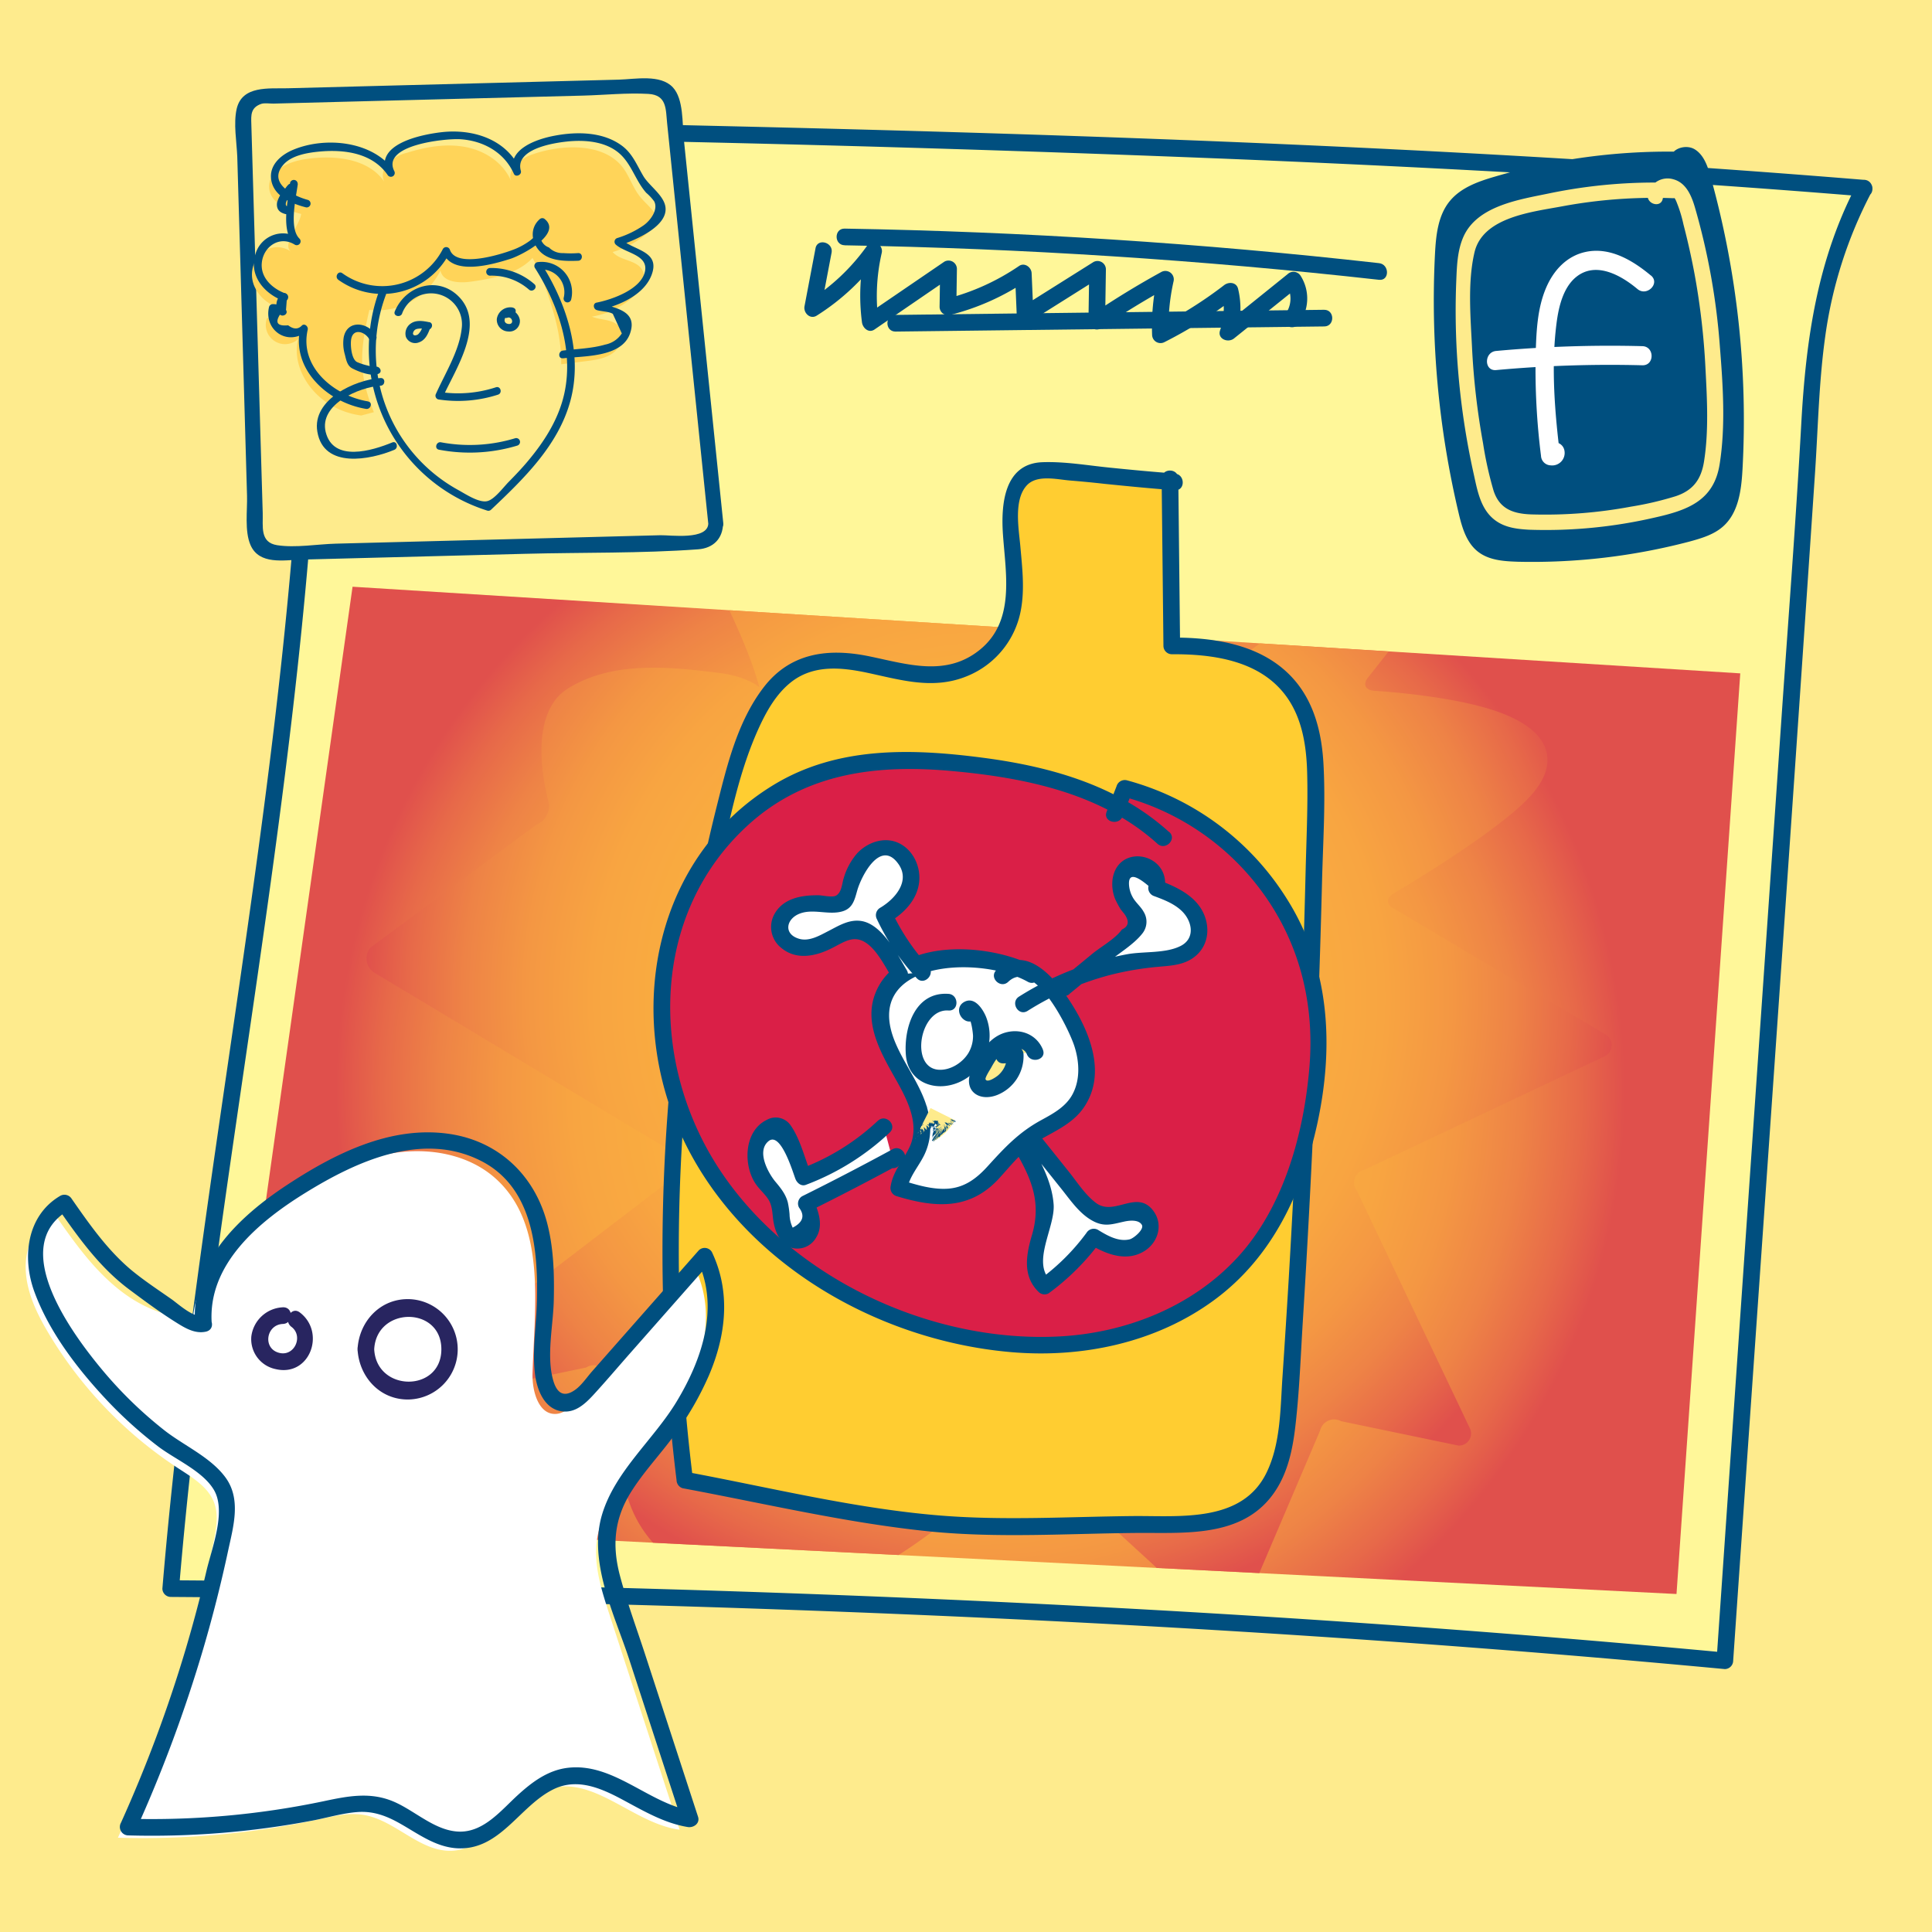 <svg xmlns="http://www.w3.org/2000/svg" xmlns:xlink="http://www.w3.org/1999/xlink" viewBox="0 0 580 580"><defs><style>.cls-1{fill:none;}.cls-2{isolation:isolate;}.cls-3{clip-path:url(#clip-path);}.cls-4{clip-path:url(#clip-path-2);}.cls-5{fill:#feeb8d;}.cls-6{fill:#231f20;}.cls-7{fill:#fff799;}.cls-8{fill:#004f7f;}.cls-9{fill:url(#radial-gradient);}.cls-10{fill:#feeb8c;}.cls-11{fill:#fff;}.cls-12{mix-blend-mode:multiply;}.cls-13{fill:#ffd459;}.cls-14{clip-path:url(#clip-path-3);}.cls-15{fill:url(#radial-gradient-2);}.cls-16{fill:#ffcd31;}.cls-17{fill:#da1f47;}.cls-18{fill:#282560;}</style><clipPath id="clip-path"><rect class="cls-1" y="1772.02" width="580" height="580"/></clipPath><clipPath id="clip-path-2"><rect class="cls-1" width="580" height="580"/></clipPath><radialGradient id="radial-gradient" cx="294.34" cy="327.33" r="193.51" gradientUnits="userSpaceOnUse"><stop offset="0.25" stop-color="#fbb040"/><stop offset="0.49" stop-color="#faad40"/><stop offset="0.63" stop-color="#f8a541"/><stop offset="0.74" stop-color="#f49743"/><stop offset="0.84" stop-color="#ee8346"/><stop offset="0.93" stop-color="#e76949"/><stop offset="1" stop-color="#e0504c"/></radialGradient><clipPath id="clip-path-3"><polygon class="cls-1" points="522.44 202.15 105.84 176.14 66.24 456.63 503.3 478.53 522.44 202.15"/></clipPath><radialGradient id="radial-gradient-2" cx="296.93" cy="299.69" r="187.63" xlink:href="#radial-gradient"/></defs><title>iiLAB -U1-concepts-03-HIJACKED ACCOUNT</title><g class="cls-2"><g id="Layer_3" data-name="Layer 3"><g class="cls-4"><rect class="cls-5" x="-29.46" y="-32.84" width="645" height="645"/><path class="cls-6" d="M350,465.62c3.22,0,3.22-5,0-5s-3.22,5,0,5h0Z"/><path class="cls-7" d="M559.69,56.48C421.17,45.13,252,40.35,113,38.44c-6.61-.09-14.49.5-17.82,6.22-1.79,3.07-1.7,6.85-1.59,10.4,4.62,141.41-30.69,280.85-42.37,421.85C207,478,362.78,484,517.85,498.57l24.58-356.69c2-29.61.9-54.82,17.26-85.4"/><path class="cls-8" d="M559.69,54C444.57,44.57,329,40.42,213.59,37.77q-42-1-84.07-1.59c-6.38-.1-12.8-0.41-19.18-0.23-5,.14-10.44.81-14.39,4.09-3.64,3-4.74,7.37-4.87,11.94-0.23,8.09.41,16.27,0.45,24.37C91.87,140,84.74,203.45,76,266.43,66.29,336.5,54.65,406.36,48.75,476.91a2.53,2.53,0,0,0,2.5,2.5c121.28,0.87,242.57,4.68,363.56,13.21q51.56,3.63,103,8.45a2.54,2.54,0,0,0,2.5-2.5c8.19-118.9,16.6-237.78,24.58-356.69,0.91-13.63,1.16-27.35,3.06-40.89a131.24,131.24,0,0,1,13.86-43.24c1.5-2.85-2.82-5.38-4.32-2.52-11.94,22.69-15.34,46.64-16.73,71.91-1.61,29.18-3.87,58.33-5.88,87.49l-12.5,181.34-7.07,102.62,2.5-2.5c-120.76-11.31-242-17.49-363.21-20.17Q103,474.75,51.25,474.41l2.5,2.5C64.06,353.59,92.23,232.16,96.1,108.24q0.71-22.71.24-45.44c-0.15-6.54-2.39-16.59,4.76-20.16,5.38-2.68,12.69-1.69,18.49-1.61q40.86,0.58,81.71,1.47Q287,44.36,372.72,47.85c62.38,2.63,124.74,6,187,11.13,3.21,0.26,3.19-4.74,0-5h0Z"/><polygon class="cls-9" points="522.44 202.15 105.84 176.14 66.24 456.63 503.3 478.53 522.44 202.15"/><path class="cls-10" d="M76.21,154.58l8.6-.21"/><path class="cls-8" d="M508.16,45.66a184.6,184.6,0,0,0-59.58,7.42c-5,1.46-10.11,3.32-13.37,7.32-3.54,4.33-4.13,10.3-4.42,15.88a276.88,276.88,0,0,0,7.11,77.78c1,4.22,2.28,8.71,5.65,11.44s7.89,3,12.16,3.14a185.76,185.76,0,0,0,51.53-6.07c3.66-1,7.44-2.12,10.22-4.69,4.49-4.14,5.31-10.83,5.65-16.93A271.79,271.79,0,0,0,513.52,53c-0.87-3.1-2-6.47-4.73-8.16s-7.39-.17-7.27,3.05"/><path class="cls-10" d="M449.15,108.23a357.78,357.78,0,0,1,43.9-1.44"/><path class="cls-11" d="M449.15,111.1a373.67,373.67,0,0,1,43.9-1.44c3.69,0.1,3.69-5.64,0-5.74a373.67,373.67,0,0,0-43.9,1.44c-3.65.33-3.68,6.08,0,5.74h0Z"/><path class="cls-11" d="M495.64,82.74c-5.38-4.5-12.24-8.67-19.57-7.12-5.68,1.2-9.62,5.47-11.86,10.64-2.77,6.4-3,13.55-3.2,20.42a207.63,207.63,0,0,0,1.61,30.15,3,3,0,0,0,2.87,2.87,3.75,3.75,0,0,0,4.19-4.27c-0.47-3.61-6.21-3.66-5.74,0l1.55-1.47,2.87,2.87c-1.61-12.94-2.74-26.69-1.09-39.69,0.61-4.82,1.93-10.77,5.92-14,5.93-4.78,13.48-.48,18.39,3.63,2.81,2.36,6.89-1.68,4.06-4.06h0Z"/><path class="cls-10" d="M502.23,54.9a155.72,155.72,0,0,0-37,3.12c-8.91,1.86-21.66,3.66-25.87,13-1.93,4.31-2,9.2-2.2,13.84q-0.38,10.08.15,20.17a228.11,228.11,0,0,0,5,36.77c1,4.4,1.79,9.55,5,13s7.5,4,11.81,4.23a145.49,145.49,0,0,0,37.49-3.62c9.88-2.2,17.87-5,19.63-16,1.84-11.45,1-23.87.08-35.37a203.54,203.54,0,0,0-7.42-41.53c-1-3.48-2.59-7.6-6.49-8.67a6.08,6.08,0,0,0-7.73,4.53c-0.52,2.94,4,4.2,4.5,1.24,0.28-1.58,2.21-1.12,3-.65s1.19,1.88,1.48,2.57a39.8,39.8,0,0,1,1.73,5.87q1.91,7.32,3.31,14.77A215.61,215.61,0,0,1,512,110.71c0.48,9.09,1,18.8-.44,27.83-0.85,5.33-3.23,8.66-8.49,10.42a97.3,97.3,0,0,1-13.44,3.14,140.27,140.27,0,0,1-29.88,2.33c-5.43-.19-9.57-1.58-11.38-7.15a110.27,110.27,0,0,1-3.15-14.23,219.57,219.57,0,0,1-3.32-29c-0.44-9-1.33-19.4.75-28.28,2.5-10.68,17.49-12.16,26.55-13.87a150.53,150.53,0,0,1,33-2.4c3,0.1,3-4.57,0-4.67h0Z"/><path class="cls-8" d="M144.2,133.6c3.22,0,3.22-5,0-5s-3.22,5,0,5h0Z"/><path class="cls-8" d="M244.82,74.57l-3.3,17.36c-0.38,2,1.7,4.07,3.67,2.82a68.39,68.39,0,0,0,19.27-18.21l-4.57-1.93a61.73,61.73,0,0,0-1.12,22.15c0.22,1.69,2,3.36,3.76,2.16L286,82.84l-3.76-2.16-0.17,11.46a2.53,2.53,0,0,0,3.16,2.41,73,73,0,0,0,23.23-10.42L304.7,82l0.53,12.55A2.52,2.52,0,0,0,309,96.68L330.74,83,327,80.84l-0.24,15.59a2.52,2.52,0,0,0,3.76,2.16q10-6.78,20.66-12.63l-3.67-2.82a66.64,66.64,0,0,0-1.64,17.38,2.53,2.53,0,0,0,3.76,2.16A130.34,130.34,0,0,0,371,89.13L366.85,88a20,20,0,0,1-.58,11.18c-0.86,2.6,2.41,3.85,4.18,2.43l19.63-15.76-3.93-.51a7.94,7.94,0,0,1-.5,9.28c-1.88,2.62,2.46,5.12,4.32,2.52a12.72,12.72,0,0,0,.5-14.32,2.54,2.54,0,0,0-3.93-.51L366.92,98.11l4.18,2.43a25,25,0,0,0,.58-13.84c-0.47-2-2.8-2.17-4.18-1.1a124.18,124.18,0,0,1-20.41,12.76l3.76,2.16a61.33,61.33,0,0,1,1.46-16.05,2.53,2.53,0,0,0-3.67-2.82Q338,87.49,328,94.27l3.76,2.16L332,80.84a2.52,2.52,0,0,0-3.76-2.16L306.48,92.36l3.76,2.16L309.7,82c-0.08-1.77-2.11-3.28-3.76-2.16a68.93,68.93,0,0,1-22,9.92l3.16,2.41,0.17-11.46a2.52,2.52,0,0,0-3.76-2.16L260,94.6l3.76,2.16a57.8,57.8,0,0,1,.94-20.82A2.51,2.51,0,0,0,260.15,74a61.91,61.91,0,0,1-17.48,16.42l3.67,2.82,3.3-17.36c0.6-3.14-4.22-4.49-4.82-1.33h0Z"/><path class="cls-8" d="M268.82,99.54L397.53,98c3.22,0,3.22-5,0-5L268.82,94.54c-3.22,0-3.22,5,0,5h0Z"/><path class="cls-8" d="M253.53,73.64Q333.94,75.05,414,84c3.19,0.36,3.17-4.65,0-5q-79.93-9-160.43-10.37c-3.22-.06-3.22,4.94,0,5h0Z"/><path class="cls-10" d="M214.89,157.1a5,5,0,0,1-4.86,5.53L82.38,165.95a5.46,5.46,0,0,1-5.58-5.28L73.12,34.51A5.42,5.42,0,0,1,78.38,29L196,25.9a6,6,0,0,1,6,5.25Z"/><path class="cls-8" d="M212.64,157.1c-0.07,5.17-11.47,3.5-14.39,3.58l-29.55.77-67.85,1.76c-5.54.14-12.15,1.32-17.65,0.46C77.94,162.84,79,158,78.87,154L77.07,92.62,75.45,37.2c-0.07-2.54-.27-4.86,2.93-6,1-.36,2.71-0.07,3.76-0.1l24.09-.63L175.1,28.7c6.44-.17,13.12-0.88,19.55-0.51,5.62,0.33,5.19,4.63,5.64,8.93l12,116.8,0.33,3.18c0.29,2.86,4.82,2.89,4.52,0L205.26,41.52c-0.45-4.41,0-11.82-3.27-15.3-3.73-4-11.32-2.44-16.17-2.31l-69.65,1.81-29.89.78c-5.51.14-13.59-.91-15.23,6.18-1,4.4,0,9.9.18,14.33l0.93,31.92,2,69.88c0.13,4.39-.78,10.66,1.05,14.83,2.62,6,10,4.5,15.25,4.36l67.12-1.74c17.28-.45,34.8-0.1,52-1.35,4.54-.33,7.43-3.2,7.49-7.8C217.19,154.19,212.68,154.19,212.64,157.1Z"/><g class="cls-12"><path class="cls-13" d="M76.29,85.76a8.94,8.94,0,0,1,1.79-9.48,7.33,7.33,0,0,1,9.33-.72c-2.93-2.06,2.55-7.78,3-11.34-4.4-1.06-9.52-3.58-9.61-8.11-0.1-5,5.86-7.57,10.77-8.32,8.78-1.35,19.35-.31,24.09,7.21-1.32-1.77-.73-4.44.77-6.06a12.78,12.78,0,0,1,5.79-3.09c5.72-1.78,11.82-2.85,17.7-1.68s11.26,4.78,13.5,10.18c-1.25-3.25,2.44-6.49,5.81-7.77,8.18-3.09,21.29-4.13,27.44,3.32,2.23,2.69,3.21,6.39,5.56,9.25,3.17,3.86,7.7,5.9,2.23,10.72a27.61,27.61,0,0,1-10.53,5.79c2.27,2.67,7.07,2.3,8.84,5.33,1.58,2.71-.44,6.11-2.79,8.2a24.62,24.62,0,0,1-12.28,5.86c2.65,1.12,6.08.7,8,2.83s0.93,6-1.41,7.88-5.48,2.3-8.45,2.67l-7.35.92A51.69,51.69,0,0,0,167,97c-1.33-5.61-4.32-14.53-7.13-19.56-4.47,4.83-11.93,6.2-18.64,7.13-3.51.49-8.3,0.13-9-3.35a21.53,21.53,0,0,1-14.08,11.36,21.05,21.05,0,0,1-7.26.45l0.21-.92c-3.22,13.67-3.5,20,1.13,31.63l-3.78,1c-13.72-1.85-21.35-14-18.9-23a5.79,5.79,0,0,1-9.4-6.23,3.34,3.34,0,0,1,3,1.17,3,3,0,0,1,.33-4.44A11.5,11.5,0,0,1,76.29,85.76Z"/></g><path class="cls-8" d="M147.12,82.76a17,17,0,0,1,11.67,4.17c1.12,1,2.75-.66,1.63-1.63a19.51,19.51,0,0,0-13.3-4.84,1.15,1.15,0,0,0,0,2.3h0Z"/><path class="cls-8" d="M154,92.34a4.08,4.08,0,0,0-4.85,3.41,3.52,3.52,0,0,0,3.41,3.76,3.13,3.13,0,0,0,3.51-3.35c-0.23-2-2.3-3.79-4.33-3-1.38.51-.78,2.74,0.61,2.22s2.17,2.11.27,1.87c-2.08-.27-1-3,0.76-2.66,1.45,0.29,2.07-1.93.61-2.22h0Z"/><path class="cls-8" d="M128.87,96.73c-1.81-.38-3.91-0.74-5.54.39a3.65,3.65,0,0,0-1.48,4,3,3,0,0,0,3.94,1.65c1.87-.64,2.67-2.46,3.31-4.18,0.52-1.39-1.71-2-2.22-.61a5.09,5.09,0,0,1-1.36,2.38c-0.47.35-1.46,0.57-1.54-.22a1.54,1.54,0,0,1,1.17-1.39,6.32,6.32,0,0,1,3.11.17c1.45,0.3,2.06-1.92.61-2.22h0Z"/><path class="cls-8" d="M120.72,94.1a9.28,9.28,0,0,1,17.88,4.56c-0.72,6.67-5,13.47-7.72,19.56a1.17,1.17,0,0,0,.69,1.69,39.08,39.08,0,0,0,17.93-1.43c1.41-.45.81-2.67-0.61-2.22a36.54,36.54,0,0,1-16.71,1.43l0.69,1.69c3.69-8.32,13-21.8,5-30.19-6.24-6.52-16.09-3.56-19.35,4.3-0.57,1.37,1.66,2,2.22.61h0Z"/><path class="cls-8" d="M112.86,100.74c-2.3-4.1-8.67-4.89-9.69.59a12.06,12.06,0,0,0,.36,5.11c0.39,1.54.67,3.29,2.14,4.11,1.88,1,5.86,2.59,8,1.64,1.35-.6.18-2.59-1.16-2,0.25-.11-0.54-0.12-0.71-0.15a15,15,0,0,1-1.49-.32,18.6,18.6,0,0,1-3.06-1c-1.73-.77-2.1-5-1.84-6.78,0.53-3.54,4.15-2.43,5.48-.06a1.15,1.15,0,0,0,2-1.16h0Z"/><path class="cls-8" d="M114.27,113.48c-7.66.51-20.67,6.43-19,16.12,1.89,11.27,16,8.41,23.11,5.44,1.35-.56.76-2.79-0.61-2.22-6,2.47-17.73,6.07-20-3.15-2-8.33,10.09-13.46,16.5-13.88,1.47-.1,1.48-2.4,0-2.3h0Z"/><path class="cls-8" d="M131.77,135a49.35,49.35,0,0,0,23.5-1.22,1.15,1.15,0,0,0-.61-2.22,46.75,46.75,0,0,1-22.27,1.22c-1.45-.27-2.07,1.95-0.61,2.22h0Z"/><path class="cls-8" d="M85.7,88.1c-4-1.47-7.74-4.87-7.06-9.57s5.44-7.86,9.89-5.06a1.16,1.16,0,0,0,1.4-1.81c-3.3-3.12-1-12.54-.51-16.56l-2.26.31c-0.27-.78-1.41,1.07-2,1.81a8.52,8.52,0,0,0-2,3.68c-0.28,2.54,1.5,3.3,3.74,3.58,1.47,0.18,1.45-2.13,0-2.3-3.65-.45,2.93-5.88,2.41-7.37a1.16,1.16,0,0,0-2.26.31C86.52,60,84.18,69.39,88.29,73.29l1.4-1.81a8.61,8.61,0,0,0-12.9,4.46c-2.27,6.57,2.39,12.19,8.3,14.38,1.39,0.52,2-1.71.61-2.22h0Z"/><path class="cls-8" d="M110.48,120.5c-10.07-1.65-20.69-10.24-18.1-21.54,0.2-.88-0.83-1.94-1.69-1.3q-1.72,1.88-4.18,0-4.8.45-2.46-3.21c0.93,0.8,2.59-.24,1.81-1.4l0.24-3.11a1.15,1.15,0,0,0-1.63-1.63,4.31,4.31,0,0,0-.6,5.9l1.81-1.4a5.32,5.32,0,0,0-3.8-1.51,1.16,1.16,0,0,0-1.11.85c-1.62,6.82,5.3,11.77,11.09,7.53l-1.69-1.3c-2.86,12.49,8.3,22.51,19.71,24.37,1.45,0.24,2.07-2,.61-2.22h0Z"/><path class="cls-8" d="M169,107.58c6.1-.76,17.62-0.16,20.15-7.49,2.42-7-4.78-7.63-9.46-9.22v2.22c5.89-1.17,13.62-4.44,15.92-10.54,2.76-7.31-5.47-7.31-9.18-10.78l-0.51,1.92c4.39-1.41,15.21-5.81,13.77-12-0.77-3.31-4.84-6-6.52-8.78-2-3.35-3.24-6.78-6.48-9.18-5.68-4.2-13.51-4.26-20.17-3-5.33,1-14.46,4-12.39,11.16l2.1-.89C152.13,41.8,142,38.6,132.53,39.69c-5.92.69-20.78,3.55-16.19,12.81l2-1.16C112,42.29,97.6,40.91,87.93,45c-3.77,1.59-7.32,4.75-6.47,9.23,0.9,4.78,6.16,6.92,10.31,8A1.15,1.15,0,0,0,92.38,60c-4.15-1.11-12-4.9-7.45-10.38,2.45-3,7.39-3.78,11-4.12,7.43-.68,15.83.4,20.42,7a1.15,1.15,0,0,0,2-1.16c-3.92-7.92,15.57-9.79,19.72-9.55,6.93,0.41,13.31,3.89,16.19,10.37,0.53,1.2,2.46.34,2.1-.89-2-7,11.54-8.71,15.72-8.93,4.74-.25,10.09.46,13.8,3.66s4.9,8.25,8.12,11.88a14.92,14.92,0,0,1,2.4,2.58c1.26,2.45-1.08,5.71-3.2,7.2a28.86,28.86,0,0,1-7.88,3.8,1.16,1.16,0,0,0-.51,1.92c2.77,2.58,9.7,3.05,8.85,7.92-1,5.56-10,8.65-14.56,9.55-1.19.24-1,1.88,0,2.22,1.28,0.43,3.83.43,4.88,1.17l2.69,5.86a7.72,7.72,0,0,1-5,3.35c-4,1.17-8.53,1.28-12.68,1.8-1.45.18-1.47,2.49,0,2.3h0Z"/><path class="cls-8" d="M101.57,84A22.69,22.69,0,0,0,135,75.85l-2.1-.28c2.64,7.42,14.93,3.84,20.3,2.14,3.21-1,16-7.57,10.19-12.06a1.16,1.16,0,0,0-1.4.18c-2.65,2.35-2.64,6.08-.56,8.87,2.77,3.73,7.95,3.74,12.14,3.58,1.48-.06,1.48-2.36,0-2.3a30.67,30.67,0,0,1-4.47,0,5.67,5.67,0,0,1-4.3-1.69,3.86,3.86,0,0,1-2.6-3.89q0.14-2.34-1-.29a10.28,10.28,0,0,1-2.64,2.52,20.6,20.6,0,0,1-4.66,2.4C150,76.5,137,80.49,135.07,75a1.17,1.17,0,0,0-2.1-.28A20.44,20.44,0,0,1,102.74,82c-1.22-.84-2.37,1.15-1.16,2h0Z"/><path class="cls-8" d="M113.64,87.85a50.81,50.81,0,0,0,32.68,65.45,1.16,1.16,0,0,0,1.12-.3c9.7-9.18,20.09-19.2,23.75-32.5,3.89-14.12-1-29.29-8.63-41.25l-0.69,1.69a6.83,6.83,0,0,1,7.37,8.39,1.15,1.15,0,0,0,2.22.61,9.11,9.11,0,0,0-10.2-11.22,1.16,1.16,0,0,0-.69,1.69c7.43,11.65,12.31,26.51,8.19,40.23-1.89,6.31-5.49,11.95-9.64,17-2,2.47-4.21,4.8-6.45,7.07-1.58,1.61-4.27,5.27-6.43,5.74-2.46.54-6.38-2.08-8.58-3.29a47.76,47.76,0,0,1-21.8-58.7c0.49-1.4-1.73-2-2.22-.61h0Z"/><g class="cls-14"><g class="cls-12"><path class="cls-15" d="M228.91,210.06C225,192.57,215,177.08,209,160.21s2.73-45.89,2.73-45.89a3.79,3.79,0,0,1,6.07-2.17L296,179.77c2,2.21,4.67,1.82,5.94-.88l23.53-44.76a4.34,4.34,0,0,1,6.83-1.14s17.57,15.19,20.32,29.41,9,36.62,9,36.62c0.8,2.87,3.42,3.78,5.82,2,0,0,36.28-26.7,57.62-40.14,6-3.76,13.13-1.31,13.13-1.31a3.92,3.92,0,0,1,2.08,6.23l-29.31,37.28c-2,2.21-1.2,4.16,1.78,4.32,0,0,24.51,1.37,38.38,6.81,5.91,2.32,12.33,6.09,13.32,12.36s-4,11.88-8.78,16.11C443,253.83,418.5,268.14,418.5,268.14c-2.57,1.5-2.43,3.68.32,4.83l63.35,37.69a3.71,3.71,0,0,1-.3,6.37l-72.38,34.2a3.86,3.86,0,0,0-2.19,6.14l33.92,71.32a3.62,3.62,0,0,1-3.41,5.28l-35.2-7.32a4.35,4.35,0,0,0-6.32,2.84l-23.93,56.09a4.94,4.94,0,0,1-7.19,1.54l-52.93-48.54a4.22,4.22,0,0,0-6.78-.72s-31.16,31.07-54.26,38.09-52.66-.89-61.67-23.29c-5.73-14.25-8.37-39.57-8.37-39.57-0.31-3-2.64-4.11-5.18-2.55l-57.59,11.95c-3,0-3.65-1.64-1.48-3.69L204.19,352c2.69-1.28,2.73-3.43.07-4.79l-92-55.28a5.12,5.12,0,0,1-1.13-7.39l49.94-37a6,6,0,0,0,3.55-7.12s-7.43-25.44,5.88-33.73,30.28-6.59,45.83-4.61c7,0.89,16.18,4.51,14.91,11.46"/></g></g><path class="cls-16" d="M352.76,144.65c-15.64-1.1-21.28-2.2-36.92-3.29-2.89-.2-6-0.34-8.44,1.81-7.69,6.67-1.73,23.72-2.89,36.57-1.65,18.18-17.82,24.8-30.43,22.7S248,194,236.66,202.36c-9.26,6.81-14.17,21.57-17.86,35.6-17.21,65.38-21.82,137.57-13.2,206.39,90.81,16.89,63.83,13.69,147.22,13.21,11-.06,23.78-1.67,29.94-14.84,3.15-6.74,3.82-15.19,4.38-23.28q6.13-89.06,7.78-178.6c0.14-7.58.23-15.4-1.69-22.45-5.83-21.41-25.51-24.67-41.44-24.5l-0.54-50.23"/><path class="cls-8" d="M352.76,142.15c-6.61-.48-13.2-1.11-19.79-1.78s-13.46-1.86-20.05-1.61c-11.57.44-12.45,12.86-11.82,21.77,0.83,11.9,3.67,25.94-6.95,34.54-10.07,8.16-21.66,4.35-33,2-12.24-2.56-23.74-1.27-31.81,9.17s-11.18,24-14.3,36.34a539.7,539.7,0,0,0-14.7,92.64,560.85,560.85,0,0,0,2.77,109.15,2.58,2.58,0,0,0,1.84,2.41c24.66,4.59,49.45,10.49,74.45,13,20.4,2,41.19.61,61.65,0.42,13.64-.13,30.25,1.46,40-10.18,5.16-6.13,6.91-14,7.82-21.82,1.22-10.43,1.59-21,2.24-31.48q4.11-65.93,5.77-132c0.29-11.71,1.08-23.58.44-35.28-0.47-8.64-2.42-17.33-7.87-24.25-9-11.4-24-13.86-37.68-13.78l2.5,2.5-0.54-50.23c0-3.22-5-3.22-5,0l0.54,50.23a2.54,2.54,0,0,0,2.5,2.5c12.24-.07,26.2,1.8,34.11,12.28,5.05,6.69,6.33,15.22,6.54,23.38,0.26,9.87-.23,19.8-0.47,29.67q-1.48,61.08-5.06,122.08Q386,398.64,385,413.49c-0.64,9.48-.53,19.92-4.79,28.64-7.35,15.08-26,12.88-40,13-19.24.19-38.73,1.4-57.94-.16-25.53-2.07-50.93-8.38-76.05-13.06l1.84,2.41a552.36,552.36,0,0,1,8-184.49c3-14,5.93-28.8,12-41.84,2.25-4.83,5.08-9.72,9.3-13.1,6.77-5.44,15.26-4.58,23.2-2.88,10.25,2.2,19.86,5.15,30,.87a26.56,26.56,0,0,0,15.9-19.66c1.2-6.34.42-12.79-.14-19.15-0.47-5.31-2.11-14.1,2-18.43,3.06-3.21,9-1.71,12.86-1.39,3.45,0.28,6.91.61,10.35,1,7,0.71,14.07,1.41,21.13,1.92,3.21,0.23,3.2-4.77,0-5h0Z"/><polygon class="cls-8" points="299.08 335.34 299.08 335.49 299.21 335.11 299.08 335.34"/><path class="cls-8" d="M298.84,336.82l0.11-.14a7.92,7.92,0,0,0,.43-1.65,3.51,3.51,0,0,0-.43,1s0.21-.46.22-0.3c-0.12.32-.15,0.26-0.3,0.69s0.12-.27.14-0.08Z"/><path class="cls-8" d="M299.29,335.72l-0.2.54A3.13,3.13,0,0,0,299.29,335.72Z"/><path class="cls-8" d="M299.38,335.62a1.9,1.9,0,0,1-.16.48l0.31-.71Z"/><path class="cls-8" d="M299.56,335.74l0-.06C299.64,335.57,299.6,335.66,299.56,335.74Z"/><path class="cls-8" d="M299.69,335.69c0.08-.25,0-0.11-0.08,0v0a1.2,1.2,0,0,1-.27.57c-0.08.1,0.11-.4-0.05-0.08l-0.11.43A9.24,9.24,0,0,0,299.69,335.69Z"/><path class="cls-8" d="M299.56,335.74l0,0C299.5,335.85,299.52,335.8,299.56,335.74Z"/><polygon class="cls-8" points="299.48 335.65 299.42 335.74 299.34 335.96 299.48 335.65"/><path class="cls-8" d="M299.86,335.72c-0.31.68-.08-0.13-0.32,0.4a2.09,2.09,0,0,1-.28.89l0.15-.19A7.71,7.71,0,0,0,299.86,335.72Z"/><path class="cls-8" d="M299.19,337.49l0.07-.11Z"/><path class="cls-8" d="M300,336.49l-0.25.3-0.24.3a2.93,2.93,0,0,1,.3-0.48,1.46,1.46,0,0,0-.25.21c0.29-.63.11,0,0.36-0.57,0,0-.12,0-0.4.52l0.14-.45-0.3.7c-0.07.21,0.3-.52,0.08,0a1.69,1.69,0,0,1-.23.41c0.1-.12-0.18.57-0.08,0.51S299.82,336.78,300,336.49Z"/><polygon class="cls-8" points="299.65 337.22 299.52 337.49 299.7 337.13 299.65 337.22"/><path class="cls-8" d="M300.28,336.45l-0.31.37,0.16-.33-0.32.53c-0.31.62,0.18-.14,0.29-0.22a4,4,0,0,1-.5.89s0.07-.17.06-0.23c-0.35.7,0.07,0.12,0.22,0a0.42,0.42,0,0,0,.09-0.21l0.16-.17C300.39,336.58,300.43,336.43,300.28,336.45Z"/><path class="cls-8" d="M300.15,336.37c0.05,0,0,0,0,.11C300.23,336.31,300.28,336.19,300.15,336.37Z"/><path class="cls-8" d="M299.92,337.44s0,0,0,0S299.88,337.48,299.92,337.44Z"/><path class="cls-8" d="M300.32,336.73v0.09l0.16-.28A0.66,0.66,0,0,0,300.32,336.73Z"/><path class="cls-8" d="M301.13,338.87c0.22-.18.32-0.27,0.25-0.27a1.69,1.69,0,0,1,.46-0.25,4.51,4.51,0,0,1,.63-0.5,2,2,0,0,1-.39.08,3.81,3.81,0,0,0,.31-0.26c-0.25.07-.6,0.19-0.42-0.09s-0.12-.1-0.31,0c-0.09-.35-0.56-0.29-0.6-0.75l-0.48.55a2.14,2.14,0,0,1,.24-0.41c0,0.08,0,0,0,0,0.33-.55-0.18-0.07-0.1-0.31a8,8,0,0,1-.51.71c0.47-.66-0.08,0,0.42-0.81,0.06-.24-0.4.59-0.39,0.43a3.66,3.66,0,0,0-.26.54,0.81,0.81,0,0,0-.24.25c0,0.24.69-.44,1-0.52l-0.3.34c0.27-.19.43-0.1,0,0.5a1.76,1.76,0,0,0,.59-0.46,0.55,0.55,0,0,0-.14.24l0.22-.21s-0.31.37-.24,0.39a4.34,4.34,0,0,1,.64-0.61c-0.28.38-.51,0.71-0.76,1,0.09-.09.2-0.2,0.32-0.34a0.63,0.63,0,0,0,.32-0.23,3.55,3.55,0,0,1-.56.56c-0.08.16,0.7-.5,0.48-0.23l0.31-.3a1.18,1.18,0,0,0,0,.32,1.74,1.74,0,0,1-.65.41,2.26,2.26,0,0,1-.23.27c0.25-.17.6-0.39,0.85-0.53C301.06,338.78,301.15,338.83,301.13,338.87Z"/><path class="cls-8" d="M300.76,338.91l-0.19.13s0.07,0,.05,0Z"/><path class="cls-8" d="M301.13,338.87l-0.05,0A0.1,0.1,0,0,0,301.13,338.87Z"/><path class="cls-8" d="M302,337.55l0,0a0.12,0.12,0,0,1,0,0Z"/><path class="cls-8" d="M300.49,338.81l0.3-.35A1.7,1.7,0,0,0,300.49,338.81Z"/><path class="cls-8" d="M300.54,338.17c-0.06,0-.14.15-0.24,0.24A0.51,0.51,0,0,0,300.54,338.17Z"/><polygon class="cls-8" points="300.73 339.04 300.87 338.99 300.97 338.94 300.73 339.04"/><path class="cls-8" d="M303.28,338.88c0.42-.3.09-0.24,0.14-0.36-0.3,0-1,.54-1.09.46l0.92-.52c-0.12-.09,0-0.39-0.88,0a1.45,1.45,0,0,1,.37-0.24,6.74,6.74,0,0,1-1,.52,7.13,7.13,0,0,0,1-.74l0.07,0a1.82,1.82,0,0,1-.43,0,2.46,2.46,0,0,1-.59.41,4.14,4.14,0,0,1-.5.39,2.6,2.6,0,0,0,.45-0.18c-0.27.23-.1,0-0.37,0.28l0.29-.15a3.4,3.4,0,0,0-.34.26,0.47,0.47,0,0,1,.37-0.15l-0.11.06a0.73,0.73,0,0,0,.49-0.26l-0.46.35,0.33-.23c-0.08.17-.86,0.69-0.39,0.53a1.32,1.32,0,0,1,.36-0.2c0.21-.19-0.29.11-0.35,0.1a8.61,8.61,0,0,0,1-.58,2,2,0,0,1-.72.61c0,0.09.42-.13,0.25,0.06l-0.13.07c0.58-.31-0.23.19,0.39-0.08l0.11-.11a0.46,0.46,0,0,1,.31-0.11l-0.2.11a2.24,2.24,0,0,1,.67-0.22,1.06,1.06,0,0,0-.45.08A1.81,1.81,0,0,1,303.28,338.88Z"/><path class="cls-8" d="M301.37,339.09l0.2-.11Z"/><path class="cls-8" d="M302.67,339.53c-0.09.07-.39,0.13-0.58,0.22,0.33-.07.63-0.25,1.12-0.38-0.26.12,0.23,0,.25,0-0.28.05-.89,0.25-1,0.28,0.18,0-.12.07-0.13,0.09,0.37-.14.26,0,0.66-0.16s0.68-.06.41,0-0.23,0-.25,0c-0.52.09-.26,0.1-0.73,0.18,0.74-.09.8,0.18,1.94,0,0.22-.05-0.08-0.07-0.14-0.1a2.22,2.22,0,0,1-.83.07c0.18-.05-0.22-0.07.21-0.11l0.45,0a0.65,0.65,0,0,0-.35-0.76l0,0.11a1.67,1.67,0,0,1-.48.08l-0.68.32s-0.07,0,.18-0.11a6.4,6.4,0,0,0-.71.3c-0.13,0,.13-0.1-0.32.1s0.48-.18,0,0.07Z"/><polygon class="cls-8" points="302.23 339.55 302.57 339.4 302.39 339.45 302.23 339.55"/><path class="cls-8" d="M303.74,338.87c-0.15.07-.23,0.08-0.38,0.16S303.5,339,303.74,338.87Z"/><path class="cls-8" d="M302.39,339.88l0.15,0,0.14,0Z"/><path class="cls-8" d="M304.6,340.27c-0.12-.14-0.5-0.18-0.15-0.33-0.53,0-.94.06-1.43,0.05-0.1,0,.8,0,1,0.09-0.43,0,.13.09,0,0.15A4.49,4.49,0,0,1,304.6,340.27Z"/><path class="cls-8" d="M302.91,340.38s0.39,0.15.16,0.12-0.43-.12-0.35-0.12a0.84,0.84,0,0,0-.35,0l0.35,0.08c-0.15,0,.6.21,0.21,0.19a7.19,7.19,0,0,0,.68.26c-0.59-.14-0.59-0.17-1.12-0.32l1.52,0.56c-0.79-.18.16,0.22-0.46,0,0,0-.19-0.11-0.11-0.09-0.86-.38.16,0.13,0,0.11l-0.74-.37c0.12,0.08.62,0.41,0.08,0.15l-0.37-.22a2,2,0,0,1,.61.58l-0.47-.3c0.58,0.51.26,0.09,1.39,1-1.39-1,.46.4-0.09,0.09s-0.29-.29-0.92-0.72c0.71,0.54.21,0.18,0.42,0.38-0.67-.53-0.09,0-0.85-0.63l0.63,0.55,0.63,0.59c-0.38-.3-0.32-0.22-0.23-0.1a3,3,0,0,1,.52.43,2.8,2.8,0,0,0,.56.44c-0.22-.37-0.41-0.73-0.13-0.75-0.73-.5,0-0.11-0.6-0.53l0.68,0.4a2.8,2.8,0,0,0-.68-0.42,1.49,1.49,0,0,1,.62.28,1.9,1.9,0,0,0-.62-0.41l0.82,0.4c-0.26-.48-0.88-1-0.48-1.17l-0.54-.11c0.29-.08-1.33-0.42-0.12-0.32l-0.5-.09c0.29,0.05.85,0.08,1.21,0.16-0.19-.06,0-0.08-0.18-0.14l-0.23,0c-0.47-.09-0.2-0.1.18-0.1a9,9,0,0,0-1.4,0c1.09,0.22-1-.06-0.56,0A7.05,7.05,0,0,0,302.91,340.38Z"/><path class="cls-8" d="M304.41,340.46l-0.15,0Z"/><path class="cls-8" d="M303.51,342.11a0.12,0.12,0,0,0,0,.06C303.71,342.34,303.6,342.22,303.51,342.11Z"/><polygon class="cls-8" points="304.03 340.23 304.02 340.23 304.03 340.23 304.03 340.23"/><polygon class="cls-8" points="302.67 340.1 302.66 340.13 302.91 340.13 302.67 340.1"/><path class="cls-8" d="M302.7,341.61L303,342Z"/><path class="cls-8" d="M302.42,341.89h0C302.38,341.83,302.39,341.85,302.42,341.89Z"/><path class="cls-8" d="M301.74,342.42l0.17,1,0-.14-0.05-.2a7.1,7.1,0,0,0,.15,1.12l0-.24c0-.37.14,0.51,0.25,0.75a4.3,4.3,0,0,1,0-.84,2.13,2.13,0,0,1,.13.49,3.16,3.16,0,0,0-.08-0.78c0.3,1.12.32,1,.31,0.79s-0.06-.53.22,0.23c0-.14.16,0.12,0.08-0.28,0.17,0.55.09,0.1,0.32,0.74-0.5-1.35.5,0.78-.2-0.95a2.6,2.6,0,0,0,.25.38,0.52,0.52,0,0,1,.07.21c0.21,0.4-.26-0.7.14,0.13,0.08,0.1,0,0-.06-0.21l-0.41-.87,0.18,0.31,0.18,0.32,0.43,0.83a4.14,4.14,0,0,1-.33-0.81,8.27,8.27,0,0,1-.48-0.89,8.8,8.8,0,0,0-.56-1.22,2.77,2.77,0,0,1,.4.77s-0.08-.12.29,0.53l0.62,1.35c0.06,0.06.1,0.07,0.11,0a3.06,3.06,0,0,0-.17-0.58c0.09,0.06.24,0.47,0.3,0.51,0.28,0.27-.5-1.11-0.23-0.79l0.27,0.47c-0.36-.65.15-0.08,0-0.51l-0.2-.27-0.25-.36a2.56,2.56,0,0,0,.37.5,0.83,0.83,0,0,0-.11-0.23c-0.19-.33-0.43-0.71,0-0.19-0.77-1-1.19-1.65-1.27-1.78l0.74,0.92c-0.24-.25,0,0,0.28.46a9.88,9.88,0,0,1,.66,1,2.92,2.92,0,0,0-.29-0.69l0.38,0.5a2,2,0,0,0-.35-0.55c-0.22-.29-0.49-0.62-0.17-0.31l0.34,0.4c0-.24.58,0.05-0.12-0.79l-1.56-1.41c0.32,0.35,1,1.06,1.31,1.47L303,342c0.25,0.26.44,0.49,0.62,0.7l0.27,0.3,0.19,0.19c0.12,0.16,0,.06-0.09,0s-0.25-.24-0.07,0l-1.44-1.61,0.37,0.44-0.54-.6c0.9,1.08-.36-0.33,0,0.18l0.14,0.13a5,5,0,0,1,.48.63c-0.58-.69-0.5-0.59-0.76-0.88,0.32,0.43,1,1.4,1,1.45-0.76-1-.43-0.49-1.07-1.38a11.69,11.69,0,0,1,.69,1.08c0.15,0.25.05,0.16-.34-0.44l-0.12-.21,0,0-0.16-.25s0.51,0.82.15,0.27l-0.26-.43c-0.13-.19,1.08,1.84.41,0.8,0.34,0.57.35,0.69,1.1,2-0.27-.43-0.87-1.48-0.78-1.25,0.62,1.15-.25-0.36.14,0.4-0.63-1.24-.18-0.34-0.79-1.51-0.25-.44.54,1.08,0.37,0.82l-0.46-.88c0.2,0.39.65,1.29,0.15,0.35l0.41,0.79c-0.24-.43-0.16-0.22-0.62-1.09l0.68,1.44c-0.41-.8-0.45-0.86-0.34-0.57l0.27,0.65c0.1,0.25.28,0.66,0.32,0.8l-0.11-.18c0-.08-0.13-0.26-0.19-0.4l-0.2-.49c-0.06-.08-0.44-0.9,0,0.24,0.11,0.32-.37-0.81-0.47-1,0.31,0.78.12,0.44,0,.22s-0.18-.32.25,0.84c0,0,.09.15,0.16,0.28a0.35,0.35,0,0,0,.13.17c0,0.18.16,0.49,0.14,0.51a1.14,1.14,0,0,0-.27-0.38l0-.15a3.44,3.44,0,0,0-.13-0.39l-0.27-.74c-0.33-.78-0.17-0.3-0.08.08S302.1,343.45,301.74,342.42Z"/><path class="cls-8" d="M302.45,343l-0.41-.84,0.32,0.69C302.32,342.71,302.33,342.71,302.45,343Z"/><path class="cls-8" d="M302.36,342.81l0.12,0.31s0,0,0-.14Z"/><path class="cls-8" d="M301.65,342.54c0-.06-0.07-0.18,0,0S301.7,342.73,301.65,342.54Z"/><polygon class="cls-8" points="301.71 342.9 301.79 343.13 301.75 342.98 301.71 342.9"/><path class="cls-8" d="M300.18,342.65l-0.23.42c0.05-.26-0.15,0,0-0.44-0.24.54-.2-0.11-0.43,0.75,0.41-.08.81,0.72,1.27,0.16l-0.09.32c0.23-.6.25,1,0.44-0.38l0,0.73c0.1,0.27.15-1,.26-0.12l0-.31s0,0.16.06,0.18l0-.14c0-.27.08-0.21,0.15,0s0,0.08,0,.14c0,0.27.05-.22,0.1-0.19a1.6,1.6,0,0,1,0,.45c0.1-.25.29,0.61,0.21-0.49a2.39,2.39,0,0,1-.06-0.49c-0.07-.23-0.11-0.24-0.11-0.12l0,0.38h0c0.06,1.08-.07-0.28-0.12.13,0-.43,0-0.4,0-0.63-0.33-1.24,0,.8-0.31-0.74v0c0-.16,0,0.11,0,0.23s0.09,0.34.1,0.44,0,0.56,0,.75c0-.5,0,0.21-0.09-0.06a2.44,2.44,0,0,1,0-.61l0,0.26a0.6,0.6,0,0,1,0-.29v-0.25l-0.05-.3a3.56,3.56,0,0,1,0,.78c-0.05-.58-0.24-0.57-0.39-0.23a1.54,1.54,0,0,1,.09-0.35c0-.11-0.08.08-0.12,0.4s-0.19,0-.21-0.38l0,0.34c-0.16.5-.08-0.5-0.25-0.26h0a1.29,1.29,0,0,1-.31.58A5.28,5.28,0,0,0,300.18,342.65Z"/><path class="cls-8" d="M299.55,343.1l0.19-.39a1.51,1.51,0,0,0-.35.66c0.07-.07,0,0.14.13-0.1C299.53,343.2,299.59,343.05,299.55,343.1Z"/><path class="cls-8" d="M298.67,342.64c-0.07.08-.15,0.23-0.23,0.34,0.23,0.07.54,0,.47,0.41a2.18,2.18,0,0,0,.44-0.54l-0.14.44c0.15-.24.1,0.3,0.33-0.42,0-.06-0.16.3-0.15,0.16l0.1-.23-0.11,0,0.15-.28c0.09-.48-0.46.83-0.48,0.48l0.28-.58c-0.06-.09-0.21.08-0.09-0.31a0.39,0.39,0,0,0-.08.18,2.19,2.19,0,0,1-.21.45c-0.38.36,0.2-.33,0.24-0.62-0.31.33-.75,0.5-0.52,0a0.92,0.92,0,0,1-.54.6,2.5,2.5,0,0,1,.37-0.47c0-.08.08-0.23,0-0.17a2.71,2.71,0,0,1-.7.86C297.75,343.41,298.57,342.48,298.67,342.64Z"/><path class="cls-8" d="M298.33,343.08a0.29,0.29,0,0,0,.11-0.11l-0.08,0Z"/><path class="cls-17" d="M349.17,251.52c-16.39-15.24-39.72-20.26-62-22.44-11.68-1.14-23.6-1.65-35,1-24.91,5.82-44.89,27.19-51.32,52s-0.06,52,14.71,72.88,37.35,35.6,61.77,43.23c17.53,5.48,36.39,7.47,54.39,3.79s35-13.34,46-28.11c7.68-10.4,12.1-22.88,15-35.49,2.74-12,4.15-24.5,2.6-36.75-3.87-30.52-27.81-57.49-57.66-64.95l-3,7.72"/><path class="cls-8" d="M350.94,249.75c-15.4-13.95-35.59-19.62-55.78-22.26-21.45-2.81-43.7-3.5-62.83,8.09-35.51,21.52-44.49,66.92-28.55,103.52,16.87,38.76,58.47,63.22,99.64,66.81,21.38,1.87,43.58-2.76,61.07-15.61s26.48-32.27,31-53.09c5-23.14,3.76-46.79-9.07-67.22a81.71,81.71,0,0,0-48.13-35.74,2.57,2.57,0,0,0-3.08,1.75l-3,7.72c-1.16,3,3.67,4.3,4.82,1.33l3-7.72-3.08,1.75a76.12,76.12,0,0,1,42,28.75c11.2,15.3,15.68,33.43,14.17,52.24-1.62,20.08-7.71,42.35-21.65,57.46-13.65,14.8-33.43,22.6-53.31,23.67-38.72,2.08-80.76-17.53-102.22-50.21-21-32-20.78-76.42,8.58-103.25,17.42-15.92,39.13-18.36,61.81-16.22,21.7,2,44.52,6.73,61.15,21.79,2.38,2.16,5.93-1.37,3.54-3.54h0Z"/><path class="cls-11" d="M309.75,292.57c-7.79-4.67-17.36-5.61-26.37-4.47-7.13.9-14.89,3.68-17.94,10.18-3.47,7.4.64,16,4.77,23s8.53,15.37,5.57,23c-1.67,4.31-5.57,7.77-6,12.37,6.8,2.1,14.33,4.17,20.83,1.27,6.88-3.07,10.41-10.73,16.34-15.36,5-3.88,11.6-5.63,15.59-10.5,3.77-4.6,4.35-11.19,2.88-17s-4.74-10.88-8.08-15.81c-1.93-2.84-4-5.76-7-7.41s-7.25-1.59-9.45,1.05"/><path class="cls-8" d="M311,290.41c-13-7.29-41.62-9.51-48.28,7.95-3.65,9.58,2.52,19,7,27.1,3.09,5.61,6.3,12.52,3.36,18.85-1.88,4-4.92,7.16-5.68,11.7a2.57,2.57,0,0,0,1.75,3.08c11.7,3.56,22.07,4.25,30.85-5.4,4-4.38,7.28-8.73,12.54-11.71,4.58-2.6,9.48-4.81,12.63-9.22,7.12-10,2.22-22.54-3.66-31.71-4.56-7.11-13.51-18.27-22.37-9.84-2.34,2.22,1.2,5.75,3.54,3.54,7.79-7.41,18.2,14.13,19.87,19.35,1.47,4.59,1.79,9.89-.5,14.28-2,3.84-5.8,5.89-9.45,7.88-6.79,3.69-11,8.26-16.13,13.9-3.32,3.65-6.94,6.4-12.06,6.7-4.74.28-9.44-1.22-13.92-2.59l1.75,3.08c0.68-4.06,3.4-6.93,5.18-10.51a18.14,18.14,0,0,0,1.7-10.31c-1-8.82-7.08-15.69-10.39-23.65-10.23-24.63,25.45-26.21,39.8-18.15,2.81,1.58,5.33-2.74,2.52-4.32h0Z"/><path class="cls-11" d="M284.76,300.87c-3.48-.61-7,1.76-8.63,4.87s-1.87,6.79-1.72,10.32a10,10,0,0,0,.73,3.88c1.29,2.73,4.66,3.9,7.67,3.7a12.71,12.71,0,0,0,9.9-19.5c-0.47-.74-1.36-1.52-2.12-1.08s0.69,1.73.72,0.85"/><path class="cls-8" d="M284.76,298.37c-10.05-.73-13.47,10.15-12.81,18.35s8.77,11.3,15.94,8.19A15.29,15.29,0,0,0,296,305.22c-1-2.4-3.54-6.28-6.7-4.33-2.23,1.38-1.56,4.35.49,5.47a2.59,2.59,0,0,0,3.42-.9l0.23-.3c2-2.55-2.38-5-4.32-2.52l-0.23.3,3.42-.9,0.2,0.19v2.52l0.21-.44-2.16,1.24c1-.11,1.55,4.79,1.55,5.44a10,10,0,0,1-1.31,5c-1.74,3-5.54,5.46-9.16,5.14-8.54-.77-5.52-18.39,3.09-17.77,3.21,0.23,3.2-4.77,0-5h0Z"/><path class="cls-10" d="M310.7,315.83c-1.15-3.76-6.48-4.7-9.88-2.74s-5.28,5.72-6.94,9.29c-0.57,1.23-1.1,2.81-.22,3.84a3.07,3.07,0,0,0,2.73.73,9.9,9.9,0,0,0,8.4-10.37l-3.43.19"/><path class="cls-8" d="M313.11,315.16c-1.73-4.34-6.19-6.34-10.73-5.32-5.53,1.24-8.69,6.76-10.78,11.56-2.53,5.81,2.07,9.48,7.67,7.36a12.57,12.57,0,0,0,8-12.21,2.53,2.53,0,0,0-2.5-2.5l-3.43.19c-3.2.18-3.22,5.18,0,5l3.43-.19-2.5-2.5a7.58,7.58,0,0,1-2.74,6.37c-0.42.34-3.18,2.32-3.66,1.08-0.2-.51,1.39-2.95,1.69-3.49,1.15-2.12,2.61-4.47,4.93-5.46,1.81-.78,4.91-0.76,5.78,1.43,1.18,3,6,1.67,4.82-1.33h0Z"/><path class="cls-10" d="M279.35,332.64l-4.69,9.23,6.24-4.94a12.38,12.38,0,0,1-.67,5.63,14.32,14.32,0,0,0,6.39-6.29"/><polygon class="cls-8" points="286.78 336.36 286.61 336.37 286.96 336.58 286.78 336.36"/><path class="cls-8" d="M285.27,336l0.08,0.21a4.52,4.52,0,0,0,1.59.64,2.13,2.13,0,0,0-.82-0.72c0,0.07.38,0.37,0.2,0.38-0.28-.2-0.2-0.26-0.58-0.51-0.39-.05.22,0.22,0,0.27Z"/><path class="cls-8" d="M286.23,336.76c-0.17-.11-0.34-0.23-0.49-0.31A1.53,1.53,0,0,0,286.23,336.76Z"/><path class="cls-8" d="M286.28,336.91a1,1,0,0,1-.44-0.24l0.61,0.48Z"/><path class="cls-8" d="M286,337.23l0,0.08C286.18,337.36,286.1,337.3,286,337.23Z"/><path class="cls-8" d="M286,337.46c0.25,0.11.14,0,.07-0.14l0,0c-0.22-.07-0.66-0.41-0.49-0.4-0.06-.14.4,0.14,0.13-0.11l-0.44-.14A3.85,3.85,0,0,0,286,337.46Z"/><path class="cls-8" d="M286,337.23a0.08,0.08,0,0,1,0-.06C285.94,337.14,286,337.19,286,337.23Z"/><polygon class="cls-8" points="286.19 337.09 286.12 336.99 285.91 336.88 286.19 337.09"/><path class="cls-8" d="M285.85,337.76c-0.61-.43.2-0.16-0.27-0.5a1.12,1.12,0,0,1-.88-0.34l0.12,0.24A4,4,0,0,0,285.85,337.76Z"/><path class="cls-8" d="M284.14,336.92l0.09,0.1A0.34,0.34,0,0,0,284.14,336.92Z"/><path class="cls-8" d="M284.76,338.23l-0.4-.71a1.47,1.47,0,0,1,.39.41,1.33,1.33,0,0,0-.08-0.41c0.58,0.38-.08.2,0.46,0.51,0-.08.09-0.21-0.36-0.6l0.46,0.16-0.65-.4c-0.21-.08.43,0.43,0,0.15a0.75,0.75,0,0,1-.34-0.33c0.08,0.16-.61-0.17-0.62,0A11.09,11.09,0,0,0,284.76,338.23Z"/><polygon class="cls-8" points="284.09 337.73 283.84 337.56 284.17 337.8 284.09 337.73"/><path class="cls-8" d="M284.64,338.63l-0.26-.43a3.19,3.19,0,0,1,.31.2c-0.14-.1-0.34-0.33-0.46-0.41-0.58-.37,0,0.29.07,0.44a2.21,2.21,0,0,1-.82-0.61,0.52,0.52,0,0,0,.26,0,0.78,0.78,0,0,0-.33-0.13s0,0,0,.05a3.7,3.7,0,0,1,.27.35,0.35,0.35,0,0,0,.18.13l0.12,0.21C284.4,338.82,284.56,338.86,284.64,338.63Z"/><path class="cls-8" d="M284.83,338.38c0,0.08-.05.07-0.13,0C284.86,338.5,285,338.56,284.83,338.38Z"/><path class="cls-8" d="M283.69,338.15s0,0,0,0S283.66,338.1,283.69,338.15Z"/><path class="cls-8" d="M284.28,338.72l-0.11,0,0.24,0.22A0.43,0.43,0,0,0,284.28,338.72Z"/><path class="cls-8" d="M282.58,338.74a1.46,1.46,0,0,0-.31.74,10.77,10.77,0,0,1-.6,1.14c-0.16.45-.46,1-0.77,1.65,0.07,0.07.59-1,.61-0.86s-0.26.61-.31,0.74c0.14-.19.38-0.6,0.52-0.79s0.23-.27.21,0,0.27-.23.46-0.62a1.26,1.26,0,0,0,.63-0.46,1,1,0,0,1,.67-0.4l-0.07-.45-0.08-.44a2.48,2.48,0,0,1,.22.46c-0.05-.08,0,0-0.07.06,0.31,0.62.21-.29,0.4-0.14a6.68,6.68,0,0,1-.43-0.83c0.4,0.76.06-.08,0.61,0.7,0.24,0.08-.41-0.61-0.25-0.59-0.29-.39-0.21-0.12-0.42-0.42a0.85,0.85,0,0,0-.17-0.32c-0.09-.08,0,0.1.06,0.41a2.47,2.47,0,0,1,0,1l-0.08-.57c0,0.46-.25.7-0.25-0.33,0,0.62,0-.28-0.18,1.19a1,1,0,0,0,0-.36l-0.07.5c-0.06,0,.07-0.74,0-0.65a11.93,11.93,0,0,1-.29,1.48,11.65,11.65,0,0,1,.29-2c-0.06.24-.13,0.51-0.2,0.81a3.65,3.65,0,0,0-.23.73,12.09,12.09,0,0,1,.37-1.4,9,9,0,0,1-.43,1l-0.25.8c-0.19.28,0.08-.59-0.12-0.26,0.45-1.16.48-1.06,0.69-1.57,0.08-.24.09-0.29,0.25-0.68-0.24.6-.63,1.46-0.94,2.07A6.68,6.68,0,0,0,282.58,338.74Z"/><path class="cls-8" d="M282.93,338.07l0.19-.46,0,0.09Z"/><path class="cls-8" d="M282.58,338.74l0.07-.14Z"/><path class="cls-8" d="M281.93,341.39v-0.05a0,0,0,0,1,0,0v0.07Z"/><path class="cls-8" d="M283.08,337.77c-0.08.27-.15,0.54-0.21,0.82Z"/><path class="cls-8" d="M283.08,338.46l0-.52A4.13,4.13,0,0,0,283.08,338.46Z"/><polygon class="cls-8" points="283.01 337.86 282.87 338.15 282.76 338.39 283.01 337.86"/><path class="cls-8" d="M280.31,341.45L280,342c-0.47.76,0,.26-0.16,0.57a5.14,5.14,0,0,0,.46-0.6l0.51-.77a6.92,6.92,0,0,1,.58-0.83L280,342.43a0.46,0.46,0,0,0,0,.2,3.54,3.54,0,0,0,.75-1.09c-0.17.29-.41,0.73-0.56,1s1.94-3.31,1.56-2.53-0.67,1.12-.83,1.45l-0.28.55c-0.11.21-.27,0.52-0.41,0.75l-0.1.14a5.52,5.52,0,0,0,.42-0.48,1.78,1.78,0,0,1,.33-0.4c0.29-.58.7-1.46,0.8-1.57s0.37-.77.66-1.35c-0.37.68-.19,0.29-0.65,1.09l0.55-1-0.44.76c0.08-.18.47-0.82,0.52-1a6.39,6.39,0,0,1-.55.89l0.16-.27c-0.17.29,0.07-.16-0.7,1.17l0.77-1.33-0.52.88a12.13,12.13,0,0,0,.85-1.5l-0.5.79c-0.35.59,0.35-.53,0.41-0.62-0.5.84-1.06,1.68-1.38,2.25,0.62-1,0-.11,1.2-2,0.09-.17-0.47.66-0.18,0.17l0.17-.25a3.6,3.6,0,0,1-.4.49l-0.18.29a1.33,1.33,0,0,1-.35.45l0.26-.38-0.19.26a5.83,5.83,0,0,1-.56.63c-0.09.14,0,0,.09-0.05l0.26-.29,0.1-.11-0.69.93C280.31,341.49,280.25,341.56,280.31,341.45Z"/><path class="cls-8" d="M282.29,339l-0.31.53Z"/><path class="cls-8" d="M281.51,339.39c0.12-.2.43-0.47,0.66-0.77-0.34.31-.72,0.88-1.23,1.38,0.31-.4-0.19.07-0.25,0.08,0.24-.23.42-0.41,0.65-0.66l0.48-.52c-0.18.16,0.15-.22,0.17-0.27-0.42.5-.23,0.13-0.69,0.66-0.36.35-.7,0.49-0.34,0.11s0.21-.14.22-0.11c0.52-.44.29-0.34,0.76-0.76-0.73.55-.59-0.07-1.85,0.84-0.25.24,0,.12,0.08,0.17a2.21,2.21,0,0,1,.9-0.6c-0.2.21,0.19,0-.26,0.36l-0.47.22a3.67,3.67,0,0,0-.41,2l0.11-.34a6.83,6.83,0,0,1,.74-0.72l0.83-1.06a0.9,0.9,0,0,1-.24.35c0.34-.37.55-0.66,0.83-1,0.14-.13-0.19.3,0.34-0.37,0.68-.9-0.54.63,0.05-0.15Z"/><polygon class="cls-8" points="281.9 339.16 281.49 339.66 281.69 339.45 281.9 339.16"/><path class="cls-8" d="M279.68,342l0.72-.89C280.62,340.7,280.22,341.2,279.68,342Z"/><path class="cls-8" d="M282,338.45l-0.13,0-0.15.17A2,2,0,0,1,282,338.45Z"/><path class="cls-8" d="M280,338.61c0.06,0.28.43,0.17,0,.72a15.23,15.23,0,0,0,1.44-.83c0.12-.14-0.72.32-0.9,0.27,0.44-.25-0.09-0.15,0-0.33A2.22,2.22,0,0,1,280,338.61Z"/><path class="cls-8" d="M281.65,337.57c0-.1-0.34-0.17-0.14-0.25s0.37,0,.3.1c0.6-.08-0.1-0.1.29-0.23a0.71,0.71,0,0,1-.3,0c0.11-.25-0.4-0.12-0.26-0.37l0.17-.3-1.24-.14h-0.1a1.17,1.17,0,0,0,.29.49,6.25,6.25,0,0,0-.83-0.56c0.15,0.18.54,0.56,0.85,1-0.68-.37-0.18.27-0.66,0,0,0-.06-0.15,0-0.13-0.46-.54,0,0.2-0.22.16l-0.37-.48c0,0.14.1,0.55-.28,0.28l-0.17-.25a1.51,1.51,0,0,1-.3.84l-0.32-.22c0.05,0.54.36,0,.75,0.82-0.71-.85.11,0.38-0.3,0.14s0-.29-0.39-0.63c0.32,0.47,0,.18.06,0.37a3.3,3.3,0,0,1-.52-0.45l0.37,1c-0.23-.21-0.27-0.11-0.27,0,0.14-.1.46,0.66,0.76,0.73a0.84,0.84,0,0,1,.76-0.8c-0.43-.6.18-0.13-0.15-0.64l0.45,0.5a0.91,0.91,0,0,0-.42-0.53c0-.14.35,0.16,0.51,0.38,0.15-.07-0.11-0.17-0.29-0.53l0.59,0.57a2.63,2.63,0,0,1,.74-1.23l-0.41-.17a0.71,0.71,0,0,1-.13.39l0.5-.08c-0.13.14,0.16,0.23,0.34,0.32s0.27,0.12-.27.32l0.43,0c-0.25,0-.76.22-1.1,0.21a2.25,2.25,0,0,1,.13.23l0.24-.22c0.43,0,.17.13-0.21,0.31a4.51,4.51,0,0,0,1.3-.55c-0.47,0-.24-0.09.05-0.17s0.66-.11.46-0.19A1.14,1.14,0,0,0,281.65,337.57Z"/><path class="cls-8" d="M280.28,338.08l0.14,0Z"/><path class="cls-8" d="M278.11,338.68a0.11,0.11,0,0,0,0,.07C278.13,338.86,278.11,338.77,278.11,338.68Z"/><polygon class="cls-8" points="280.58 338.44 280.58 338.43 280.58 338.43 280.58 338.44"/><polygon class="cls-8" points="281.81 338.08 281.83 338.03 281.6 338.12 281.81 338.08"/><path class="cls-8" d="M277.12,338.65l0.16,0.21A1.51,1.51,0,0,0,277.12,338.65Z"/><path class="cls-8" d="M275.41,339.8l0,0S275.41,339.78,275.41,339.8Z"/><path class="cls-8" d="M276.59,339.41a1.51,1.51,0,0,0-.49-0.71l0.23,0.13a1.33,1.33,0,0,0-.85-0.61l0.19,0.14c0.28,0.33-.45-0.09-0.66,0,0,0.2.89,0.74,0.61,0.76a0.58,0.58,0,0,1-.41-0.17,2.33,2.33,0,0,0,.57.62c-1.81-.88.29,0.64-0.95,0.25a0.78,0.78,0,0,0,.12.6c-0.41-.31-0.11.12-0.6-0.17,1,0.57-.69.2,0.61,0.9-0.47,0,.08.05-0.35,0.13a0.21,0.21,0,0,1-.15-0.14c-0.32,0,.49.43-0.15,0.2-0.2.14,0.34,0.21,0.63,0.51a0.65,0.65,0,0,1-.55,0l0.39,0.32c0.09,0.09.2,0.19,0.35,0.32a1,1,0,0,1-.25-0.73,0.39,0.39,0,0,1-.33-0.29c0.27-.07-0.13-0.49-0.05-0.79,0.58,0.53-.18.17,0.37,0.52a2.15,2.15,0,0,0,.28.92,0.72,0.72,0,0,0,.28-0.74,2.66,2.66,0,0,1,.3.32c0.39,0.13-.22-0.83.13-0.67l0.22,0.34c-0.25-.48.38-0.15,0.36-0.51a1.44,1.44,0,0,1-.3-0.36c0.62,0.79-.1-0.59.5-0.16a1.29,1.29,0,0,1-.42-1,2.78,2.78,0,0,1,.4.45c-0.39-.17.28,0.67,0.33,1-0.1-.34.29-0.21,0.09-0.65l0.27,0.42c0.19-.06-0.58-1-0.12-0.73l0.21,0.3c0.28-.28,1-0.05.78-0.9a12.19,12.19,0,0,0-.89-0.89,10.26,10.26,0,0,0,.31,1.1l-0.36-.45a2.55,2.55,0,0,0,.5.8c0.09,0.3-.38-0.34-0.28,0-0.37-.48-0.34-0.58-0.65-1l0.09,0.31c-0.12-.21-0.18-0.12-0.3-0.32,0.28,0.71-.41,0-0.38.36h0.16a0.44,0.44,0,0,1,.15.39,1,1,0,0,0-.55-0.35,2.24,2.24,0,0,1,.31.85,3.57,3.57,0,0,0-.74-0.54c0.37,0.51-.06.34,0.15,0.64,0,0.15-.1.15-0.3-0.11a0.73,0.73,0,0,1,0-.12l-0.07,0a0.84,0.84,0,0,1-.08-0.12c-0.06,0,.23.39,0,0.2a0.29,0.29,0,0,1-.08-0.23c-0.2,0,.36.94-0.1,0.57a2.38,2.38,0,0,0,.48.9c-0.19-.15-0.5-0.58-0.56-0.42,0.29,0.5-.26-0.07-0.11.29-0.26-.56-0.1-0.13-0.36-0.65-0.22-.13.14,0.56-0.06,0.58l-0.3-.32c0.07,0.2.31,0.61,0,.27l0.26,0.31a0.41,0.41,0,0,0-.24,0l1.31,1.07a0.54,0.54,0,0,1,.42,0l-0.62-.48c0.81,0.2.28-.37-0.27-0.82a0.41,0.41,0,0,1,.39,0l0.21,0.2c0.07-.08.52,0,0-0.34-0.12-.18.43,0.13,0.56,0.11-0.7-.6.88-0.27-0.31-1a0.83,0.83,0,0,0-.39.28,1.84,1.84,0,0,1-.38-0.28c0-.18.51,0,0.39-0.28l0.77,0.41C277.09,340.22,275.37,339,276.59,339.41Z"/><path class="cls-8" d="M275.58,341.34l0.45,0.09-0.34-.16C275.73,341.33,275.71,341.37,275.58,341.34Z"/><path class="cls-8" d="M275.69,341.27a0.77,0.77,0,0,0-.13-0.14s0,0.05,0,.1Z"/><path class="cls-8" d="M276.67,338.9s0.13,0,.07-0.12S276.57,338.82,276.67,338.9Z"/><polygon class="cls-8" points="276.51 338.66 276.36 338.65 276.44 338.7 276.51 338.66"/><path class="cls-8" d="M277.46,335.1l-0.38-.42c0.25,0.09.07-.26,0.45,0-0.51-.39.15-0.34-0.7-0.67,0,0.66-.82,1.13-0.41,2.1l-0.28-.26c0.49,0.64-.92.07,0.23,1l-0.64-.37c-0.26,0,.81.75,0,0.55l0.28,0.12s-0.15,0-.17,0l0.13,0c0.21,0.24.15,0.29-.09,0.3s-0.06-.09-0.1-0.15c-0.24-.06.17,0.25,0.12,0.32a0.77,0.77,0,0,1-.39-0.21c0.17,0.39-.58.14,0.32,0.81a0.86,0.86,0,0,1,.41.24c0.39,0,.06-0.33-0.13-0.61l0,0c-0.89-.6.26,0-0.06-0.37a4.39,4.39,0,0,1,.51.46c0.84,0.16-.4-0.58.6-0.25l0,0c0.11,0,0-.13-0.1-0.22a1.23,1.23,0,0,0-.32,0,4.09,4.09,0,0,0-.64-0.44c0.45,0.16-.17-0.18.09-0.16a1.26,1.26,0,0,1,.51.39l-0.21-.24a1.52,1.52,0,0,1,.71.18c-0.25-.23-0.23-0.06-0.62-0.34,0.53,0.14.62-.36,0.35-0.76a1,1,0,0,1,.3.29c0.11,0,0-.2-0.34-0.35s0.09-.36.43-0.36l-0.32-.11c-0.45-.37.52-0.1,0.33-0.44h0c0-.1-0.73-0.52-0.52-0.56A4.59,4.59,0,0,0,277.46,335.1Z"/><path class="cls-8" d="M277.13,334.05l0.38,0.28a1.14,1.14,0,0,0-.64-0.51c0.06,0.09-.15.06,0.08,0.19C277,334,277.17,334.11,277.13,334.05Z"/><path class="cls-8" d="M277.74,332.68a3.11,3.11,0,0,0-.35-0.22c-0.09.31-.1,0.74-0.49,0.69a2.44,2.44,0,0,0,.53.56l-0.45-.16c0.23,0.2-.32.17,0.4,0.45,0.06,0-.3-0.22-0.15-0.22l0.23,0.13,0-.17,0.28,0.19c0.51,0-.83-0.58-0.45-0.65l0.6,0.31c0.11-.13-0.06-0.3.37-0.24,0,0-.3-0.15-0.19-0.07a1.41,1.41,0,0,1-.47-0.19c-0.36-.45.34,0.22,0.66,0.19-0.32-.39-0.48-0.92.05-0.78a0.72,0.72,0,0,1-.64-0.51,1.64,1.64,0,0,1,.51.32c0.09,0,.26,0,0.19-0.07a2,2,0,0,1-.94-0.59C276.94,331.72,277.94,332.47,277.74,332.68Z"/><path class="cls-8" d="M277.27,332.35a0.25,0.25,0,0,0,.11.11,0.71,0.71,0,0,1,0-.1h-0.15Z"/><path class="cls-11" d="M277,291.95a62.43,62.43,0,0,1-11.54-17.17c3.94-2.08,7.33-5.7,8-10.11s-2.3-9.37-6.71-10c-3.31-.43-6.56,1.59-8.5,4.3s-2.83,6-3.63,9.26a4.4,4.4,0,0,1-1.15,2.4,4,4,0,0,1-2.49.72c-3.44.14-6.92-.49-10.29,0.19s-6.76,3.26-6.76,6.7,3.29,5.92,6.59,6.23,6.51-1.11,9.39-2.76c3.09-1.77,6.79-3.89,9.95-2.26a9.19,9.19,0,0,1,2.63,2.34,73.13,73.13,0,0,1,7.59,10.69"/><path class="cls-8" d="M278.8,290.18a65.16,65.16,0,0,1-11.15-16.67l-0.9,3.42c4.53-2.64,8.66-6.78,9.2-12.27,0.45-4.59-1.84-9.5-6.09-11.54s-9.29-.37-12.49,3a19.67,19.67,0,0,0-4.06,7.44c-0.57,1.72-.57,4.32-2.34,5.32-1.08.61-4-.09-5.17-0.11-4.91-.06-10.33.75-13.12,5.31a8,8,0,0,0,2,10.59c4.46,3.64,10.24,2.41,15,0,4-2,6.92-4.38,11-1.11,2.92,2.33,5.31,7,7.2,10.18,1.65,2.76,6,.25,4.32-2.52-2.9-4.85-7.45-13.88-13.77-14.75-3.64-.5-6.74,1.5-9.83,3.08-2.54,1.3-5.67,3.17-8.7,2.28-4.74-1.38-3.94-5.94.14-7.54s8.73,0.52,12.87-.7c3.14-.92,3.66-3.54,4.46-6.33,1.25-4.33,7-15.57,12.4-7.8,3.6,5.21-1.26,10.57-5.6,13.1a2.57,2.57,0,0,0-.9,3.42,69.46,69.46,0,0,0,11.94,17.68c2.19,2.37,5.71-1.17,3.54-3.54h0Z"/><path class="cls-11" d="M310.08,342.22l13.3,16.62c2.71,3.38,6.28,7.13,10.56,6.45,2.57-.4,4.86-2.41,7.44-2.1,3.13,0.38,4.86,4.44,3.57,7.32s-4.71,4.36-7.86,4.21-6.08-1.66-8.73-3.38a64.27,64.27,0,0,1-14.77,14.76c-2.83-2.24-3.3-6.41-2.62-10s2.29-6.88,2.79-10.45c1.1-7.75-3-15.18-7-21.92"/><path class="cls-8" d="M308.31,344l10.27,12.84c2.76,3.44,5.45,7.5,9.43,9.66,3.56,1.94,5.91,1,9.57.21,1.4-.3,4.25-0.66,5.21,1,0.78,1.34-2.44,4.06-3.67,4.35-3.38.81-6.76-1.16-9.52-2.86a2.56,2.56,0,0,0-3.42.9,65,65,0,0,1-13.87,13.86l3,0.39c-5.62-5.47,1.48-15.95,1-22.75s-4-13.19-7.46-19.06c-1.63-2.77-6-.26-4.32,2.52,5.14,8.77,8.27,15.94,5.16,26.09C308,377,307,383.21,311.82,387.87a2.53,2.53,0,0,0,3,.39,72.72,72.72,0,0,0,15.67-15.66l-3.42.9c4.87,3,11.08,5.44,16.47,2.09,4.19-2.6,5.77-8.09,2.63-12.18-4.93-6.43-11.64,1.85-17.16-2.29-3.24-2.43-5.61-6.2-8.11-9.33l-9.07-11.33c-2-2.51-5.53,1-3.54,3.54h0Z"/><path class="cls-11" d="M319.23,296.66L340,279.58a4.82,4.82,0,0,0,1.51-1.71c0.82-1.92-1-3.83-2.36-5.4-3-3.37-4.16-9.2-.65-12a5.51,5.51,0,0,1,8.63,6.15c3.85,1.38,7.78,3.08,10.4,6.22s3.46,8.12.86,11.27-6.91,3.31-10.81,3.62a88.79,88.79,0,0,0-40.44,13.58"/><path class="cls-8" d="M321,298.43l11.88-9.76c3.15-2.59,7.45-5.13,10-8.35a5.65,5.65,0,0,0,.48-6.54c-0.92-1.7-2.54-2.89-3.42-4.62a8.71,8.71,0,0,1-1-3.51q-0.31-4.92,5.85.31a2.58,2.58,0,0,0,1.75,3.08c2.89,1.07,6,2.27,8.26,4.47,3.1,3,4.14,8.19-.38,10.48s-11.07,1.58-16,2.47a92.45,92.45,0,0,0-32.49,12.72c-2.72,1.7-.22,6,2.52,4.32A89,89,0,0,1,333,292.76a91,91,0,0,1,14.6-2.51c2.83-.27,5.77-0.39,8.43-1.5,5.26-2.2,7.54-7.48,5.9-12.94-1.93-6.42-8.31-9.43-14.11-11.59l1.75,3.08c2.26-11.07-13.74-14.49-15.55-3.49a11.89,11.89,0,0,0,.78,6.14,32.57,32.57,0,0,0,1.65,3.07l1,1.23q2.49,3.34-.64,4.79c-2,2.82-6.19,5.08-8.91,7.32l-10.39,8.54c-2.49,2,1.07,5.56,3.54,3.54h0Z"/><path class="cls-11" d="M265.33,338.21a68.71,68.71,0,0,1-24.21,15l-5-12.45a5,5,0,0,0-1.65-2.48c-1.68-1.08-3.91.2-5.15,1.75a11.91,11.91,0,0,0-.54,13.7c1.5,2.23,3.79,3.94,4.84,6.42,1,2.26.77,4.84,1.28,7.25s2.22,5,4.68,4.94c2.26,0,4-2.33,4.13-4.58s-0.76-4.42-1.68-6.49q13.73-6.79,27.18-14.13L268,348.28"/><path class="cls-8" d="M263.56,336.44a68.86,68.86,0,0,1-23.11,14.4l3.08,1.75c-1.87-4.63-3.25-10.57-6.13-14.68a5.43,5.43,0,0,0-7.22-1.71c-6.94,3.38-7.13,13.81-3.2,19.39,1.16,1.64,2.81,3,3.82,4.7,1.27,2.17,1,4.72,1.53,7.1,0.61,3,2.21,6.26,5.38,7.23a6.47,6.47,0,0,0,7.24-3c2.36-3.7.76-7.95-.8-11.59l-0.9,3.42q13.73-6.81,27.18-14.13l-3-3.93-1.18,1.09c-2.37,2.18,1.17,5.71,3.54,3.54l1.18-1.09c2.14-2-.59-5.25-3-3.93q-13.46,7.32-27.18,14.13a2.56,2.56,0,0,0-.9,3.42q2.71,3.61-1.92,6a9.62,9.62,0,0,1-.94-4,27.88,27.88,0,0,0-.52-3.58c-0.65-2.5-2.17-4.36-3.8-6.3-2-2.43-5.72-9-2-12.08s7.42,9.7,8.1,11.37c0.47,1.16,1.69,2.26,3.08,1.75A75.3,75.3,0,0,0,267.1,340c2.35-2.21-1.19-5.74-3.54-3.54h0Z"/><path class="cls-11" d="M58,400.58c-1.8-17.78,14.08-32,29.3-41.41,9.41-5.79,19.4-11.07,30.29-12.93s22.9,0.15,31.14,7.51c15.37,13.74,11.77,38,11.14,58.59-0.16,5.32,1.85,12.54,7.16,12.12,2.52-.2,4.45-2.23,6.11-4.12l35.29-40c9.41,18.6-1.75,40.94-14.87,57.14-6.11,7.55-13,15.29-14.37,24.91-1,7.3,1.27,14.61,3.55,21.61l21.28,65.29c-13.72-1.82-25.36-16-38.74-12.44-11.48,3-17.65,18.16-29.51,18.75-9.65.49-17-9.13-26.52-10.74-4.47-.76-9,0.33-13.45,1.29a250,250,0,0,1-60.39,5.54A411.49,411.49,0,0,0,64.2,462.53c0.75-3.77,1.44-7.78.1-11.38-1.74-4.68-6.38-7.49-10.57-10.21a125.11,125.11,0,0,1-39.2-40.77c-3.44-5.78-6.47-12.06-6.8-18.77s2.6-14,8.57-17.06c6.33,9.09,12.85,18.38,22,24.7s21.45,9.15,31.38,4.24"/><path class="cls-18" d="M87.5,398.33c3.6,2.73,1,8.81-3.49,7.85-5.27-1.13-4.2-8.52.92-8.72,3.21-.13,3.22-5.13,0-5a10,10,0,0,0-9.48,8.75A9.18,9.18,0,0,0,82.68,411C93,413.5,97.92,400,90,394c-2.56-1.95-5.06,2.39-2.52,4.32h0Z"/><circle class="cls-11" cx="122.42" cy="405.06" r="12.58"/><path class="cls-18" d="M112.34,405.06c0.7-12.91,20.16-13,20.16,0s-19.47,12.92-20.16,0c-0.17-3.2-5.17-3.22-5,0,0.44,8.18,6.55,15.08,15.08,15.08a15.07,15.07,0,0,0,.69-30.12c-8.8-.39-15.31,6.58-15.77,15C107.17,408.27,112.17,408.26,112.34,405.06Z"/><path class="cls-8" d="M63.57,397.38c-1.33-17.88,14.29-30.74,28.06-39.25,15.31-9.47,35.09-18.6,52.76-9.63,15.52,7.88,17.14,26.36,16.82,41.79-0.15,7.34-1.53,15.15-.57,22.44,0.62,4.72,2.91,10.49,8.37,11,3.76,0.36,6.61-2.26,9-4.83,3.79-4.12,7.41-8.4,11.11-12.6l24.18-27.42-3.93-.51c6.75,14.19,1.34,29.91-6.33,42.54-6.89,11.34-18.34,20.72-22.27,33.68-4.33,14.27,3.78,30.27,8.14,43.63l15.81,48.5,3.08-3.08c-13-2.12-23.61-14.59-37.41-12.92-6,.73-10.79,4.36-15.13,8.35-4.82,4.43-9.91,10.77-17.05,10.8-7.4,0-13.49-6.22-20-9-7-3-13.72-1.68-20.91-.16A251.68,251.68,0,0,1,38.48,546l2.16,3.76a422.57,422.57,0,0,0,20.48-55.13q4.22-14.42,7.37-29.12c1.56-7.25,4-15.46-.82-22-4.52-6.13-12.52-9.55-18.41-14.19a124.5,124.5,0,0,1-18.65-18.17c-8.81-10.58-28.51-37-10-47.85l-3.42-.9c6.25,9,12.65,18,21.5,24.63,4.57,3.41,9.26,6.89,14.09,9.92,2.69,1.69,5.69,3.54,9,2.83s1.81-5.49-1.33-4.82c-2.53.54-7.07-3.6-8.93-4.91-4.15-2.91-8.49-5.75-12.37-9-7.06-6-12.39-13.64-17.63-21.16a2.56,2.56,0,0,0-3.42-.9c-10.14,5.94-11.53,18.59-7.77,28.83,4.5,12.28,13.27,23.56,22.2,33a127.49,127.49,0,0,0,14.77,13.28c5.19,4,13.53,7.45,16.92,13.18C68,453.7,63.6,464.73,62,471.51q-2.78,11.88-6.26,23.59a413.36,413.36,0,0,1-19.44,52.13A2.54,2.54,0,0,0,38.48,551,257.24,257.24,0,0,0,94,546.51c4.4-.85,8.84-2.19,13.32-2.52,4.74-.35,8.71,1.14,12.76,3.44,5.33,3,10.47,6.92,16.79,7.41,13.18,1,19-12.72,29.4-17.74,7.38-3.54,14.78,0,21.38,3.58,6,3.23,12,6.69,18.83,7.81,1.75,0.28,3.72-1.09,3.08-3.08l-15.81-48.5c-2.58-7.92-5.51-15.83-7.64-23.89-2.41-9.12-1.71-17.09,3.34-25.13,3.76-6,8.68-11.17,12.86-16.87a92,92,0,0,0,10.53-18.15c5.13-12,6.6-25,.87-37a2.51,2.51,0,0,0-3.93-.51l-22.22,25.2-9.8,11.12c-1.57,1.79-3.23,4.28-5.21,5.64-3.53,2.43-5.44.6-6.45-2.84-2.14-7.33,0-16.63.15-24.18,0.16-7.32,0-14.77-1.7-21.93-3.48-15-14.49-25.84-29.92-28-17.55-2.47-34.42,6.1-48.65,15.49S57.2,379,58.57,397.38c0.24,3.19,5.24,3.22,5,0h0Z"/></g></g></g></svg>